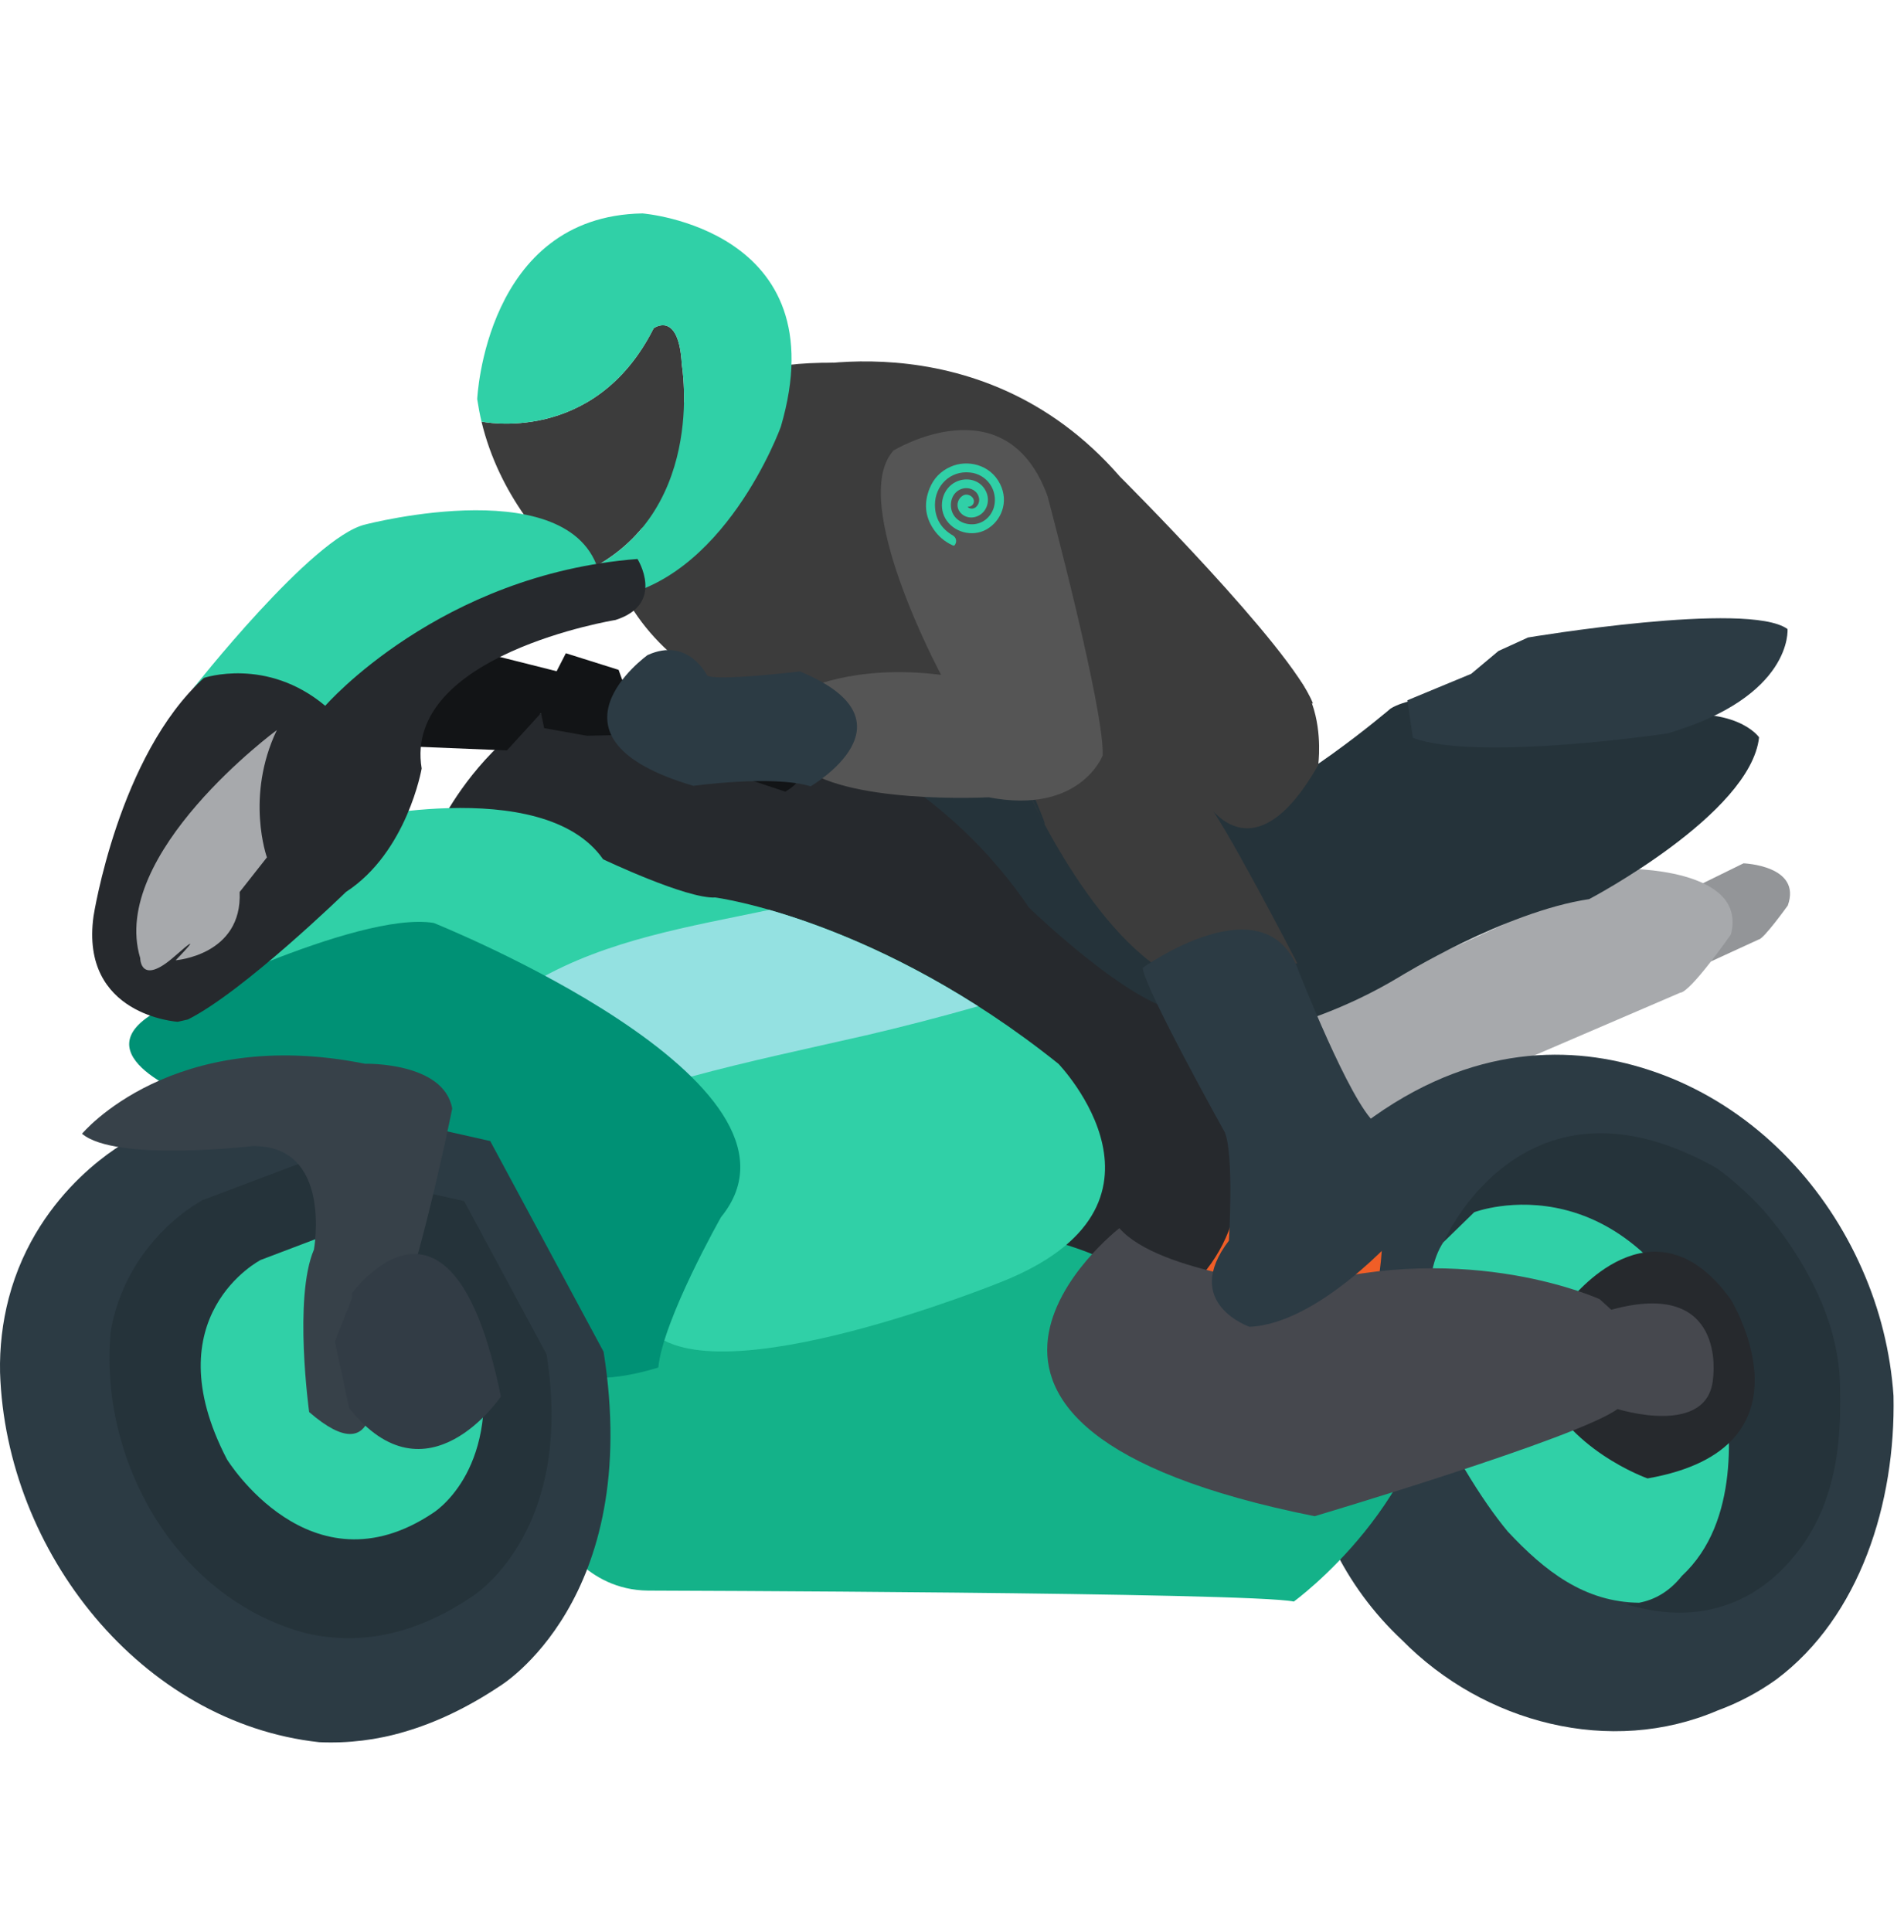 <svg width="69" height="70" viewBox="0 0 69 70" fill="none" xmlns="http://www.w3.org/2000/svg">
<g id="emojione-v1:motorcycle" clip-path="url(#clip0_1046_4612)">
<path id="Vector" d="M56.446 34.582L63.184 31.277C63.184 31.277 65.308 31.354 64.789 32.805C64.789 32.805 63.907 34.035 63.729 34.039L57.806 36.76L56.522 36.606L56.14 35.61L56.446 34.582Z" fill="#939598"/>
<path id="Vector_2" d="M45.816 37.465L58.894 31.473C58.894 31.473 63.354 31.421 62.728 33.852C62.728 33.852 61.268 35.946 60.889 35.965L49.338 40.929L46.607 40.79L45.499 39.18L45.816 37.465Z" fill="#A7A9AC"/>
<path id="Vector_3" d="M28.218 13.471C28.218 13.471 35.425 11.323 40.59 17.272C40.59 17.272 46.785 23.443 47.579 25.481L31.588 26.434C31.588 26.434 24.631 26.204 22.36 21.009C22.36 21.007 25.622 13.477 28.218 13.472" fill="#3C3C3C"/>
<path id="Vector_4" d="M28.373 20.284C29.449 19.544 31.075 14.996 30.199 13.142C25.429 13.094 24.104 15.295 24.104 15.295C22.909 15.297 23.913 20.097 23.472 21.044C25.2 21.229 26.816 21.351 28.373 20.284Z" fill="#3C3C3C"/>
<path id="Vector_5" d="M34.494 37.159C34.494 37.159 43.129 39.957 50.719 35.387C50.719 35.387 54.533 33.03 57.59 32.574C57.59 32.574 63.44 29.502 63.748 26.713C63.748 26.713 62.903 25.457 59.933 26.026C59.933 26.026 52.332 24.486 50.396 25.669C50.396 25.669 46.691 28.839 44.55 29.359L37.375 28.312L28.844 26.642L21.697 27.839L19.302 31.116L26.283 35.489L34.492 37.159" fill="#25333A"/>
<path id="Vector_6" d="M47.736 54.418C47.736 54.418 47.858 55.063 48.304 56.007C48.919 57.291 49.77 58.448 50.811 59.42C53.777 62.433 58.369 63.629 62.25 61.967C63.005 61.69 63.719 61.312 64.373 60.844C67.403 58.577 68.701 54.449 68.62 50.568C68.51 48.98 68.123 47.424 67.477 45.97C66.187 43.04 63.877 40.517 60.846 39.178C60.228 38.907 59.589 38.689 58.934 38.526C56.116 37.831 52.295 38.042 48.275 41.663C48.275 41.663 45.066 50.351 47.736 54.418Z" fill="#2C3B44"/>
<path id="Vector_7" d="M62.196 42.312C61.665 42.01 61.11 41.751 60.537 41.537C59.573 41.185 58.703 41.044 57.921 41.057C54.022 41.113 52.341 44.947 52.341 44.947C52.324 44.967 52.313 44.992 52.298 45.014L53.426 43.916C53.426 43.916 59.141 41.736 62.363 49.718C62.363 49.718 64.109 56.734 58.935 58.123L57.68 57.643C59.58 58.519 61.096 58.565 62.277 58.235C63.455 57.908 64.296 57.204 64.843 56.585C66.568 54.657 66.771 52.205 66.667 49.869C66.601 48.775 66.272 47.691 65.779 46.669C65.284 45.655 64.658 44.71 63.918 43.858C62.995 42.843 62.196 42.312 62.196 42.312Z" fill="#25333A"/>
<path id="Vector_8" d="M62.363 49.719C59.141 41.737 53.426 43.917 53.426 43.917L52.298 45.015C50.81 47.311 53.075 53.215 53.075 53.215C53.652 54.184 54.174 54.923 54.641 55.485C55.969 56.908 57.415 58.045 59.4 58.065C59.962 57.961 60.498 57.661 60.948 57.096C61.478 56.603 61.856 56.02 62.119 55.386C63.163 52.867 62.363 49.719 62.363 49.719Z" fill="#30D0A7"/>
<path id="Vector_9" d="M56.9 47.112C56.9 47.112 59.907 43.163 62.724 47.08C62.724 47.08 66.033 52.455 59.706 53.561C59.706 53.561 56.716 52.511 55.817 49.995L55.715 48.089L56.9 47.115" fill="#26292D"/>
<path id="Vector_10" d="M44.016 41.692C44.016 41.692 51.394 38.789 49.887 46.745C49.887 46.745 47.009 49.548 46.691 49.16C46.372 48.769 43.259 47.664 43.259 47.664L41.709 46.374L44.016 41.692Z" fill="#F05E27"/>
<path id="Vector_11" d="M15.944 29.873C15.944 29.873 19.281 22.905 25.821 25.367C25.821 25.367 32.964 26.497 37.29 32.883C37.29 32.883 41.232 36.7 42.987 36.647C42.987 36.647 48.516 44.543 40.858 48.178L29.079 37.677L18.825 32.47L15.944 29.873Z" fill="#26292D"/>
<path id="Vector_12" d="M20.211 55.636C20.211 55.636 21.215 57.604 23.486 57.625C23.486 57.625 45.301 57.687 46.887 58.022C46.887 58.022 51.976 54.34 52.149 48.852C52.149 48.852 49.782 47.173 48.28 47.998C48.28 47.998 43.907 53.475 40.806 45.99C40.806 45.99 36.822 43.807 33.875 44.936C33.875 44.936 26.794 47.531 25.709 45.582C25.707 45.582 17.043 50.188 20.211 55.636Z" fill="#14B289"/>
<path id="Vector_13" d="M12.34 29.782C12.34 29.782 19.662 27.986 21.857 31.131C21.857 31.131 24.887 32.573 25.922 32.515C25.922 32.515 31.779 33.275 38.357 38.54C38.357 38.54 43.301 43.67 36.267 46.45C36.267 46.45 25.922 50.652 23.553 48.187L15.474 35.858L10.712 35.344L8.484 34.984L12.34 29.782Z" fill="#30D0A7"/>
<path id="Vector_14" d="M31.372 37.511C32.739 37.192 34.098 36.84 35.448 36.455C32.35 34.475 29.614 33.461 27.88 32.963C24.988 33.571 22.021 34.039 19.44 35.526C18.408 36.123 17.523 36.889 16.7 37.73L18.997 41.237C22.834 39.292 27.16 38.474 31.369 37.511" fill="#94E1E1"/>
<path id="Vector_15" d="M7.077 39.793C7.077 39.793 2.697 38.225 5.782 36.59C5.782 36.59 12.924 32.989 15.715 33.436C15.715 33.436 30.117 39.201 26.13 44.095C26.13 44.095 24.034 47.79 23.856 49.543C23.856 49.543 21.278 50.398 20.482 49.523L13.969 41.651L7.079 39.793" fill="#009175"/>
<path id="Vector_16" d="M14.704 25.334C14.704 25.334 15.613 23.525 16.91 23.497L20.172 24.318L20.506 23.666L22.418 24.268L22.739 25.156L28.979 27.422C28.979 27.422 29.455 28.103 28.459 28.681L22.318 26.632L21.271 26.656L19.72 26.38L19.607 25.833L18.37 27.187L14.74 27.038L14.702 25.334" fill="#121416"/>
<g id="Group">
<path id="Vector_17" d="M64.779 22.787C64.779 22.787 64.988 25.234 60.429 26.571C60.429 26.571 53.467 27.607 51.2 26.727L51.005 25.369L53.315 24.412L54.304 23.584L55.376 23.095C55.377 23.095 63.344 21.757 64.775 22.787" fill="#2C3B44"/>
<path id="Vector_18" d="M4.678 41.312C4.678 41.312 1.373 43.016 0.317 47.03C0.088 47.908 -0.017 48.815 0.002 49.722C0.211 56.236 5.132 62.414 11.565 63.117C12.615 63.165 13.666 63.037 14.673 62.736C15.767 62.415 16.912 61.885 18.108 61.088C18.108 61.088 23.305 57.979 21.874 48.972L17.765 41.338L9.505 39.482L4.678 41.312Z" fill="#2C3B44"/>
</g>
<path id="Vector_19" d="M7.308 43.501C7.308 43.501 5.77 44.295 4.763 46.106C4.39 46.775 4.134 47.504 4.007 48.259C3.587 52.865 6.327 57.822 10.953 59.133C11.88 59.375 12.848 59.415 13.791 59.248C14.815 59.07 15.91 58.64 17.066 57.87C17.066 57.87 20.849 55.608 19.806 49.063L16.82 43.515L10.818 42.167L7.308 43.492" fill="#25333A"/>
<path id="Vector_20" d="M9.447 45.646C9.447 45.646 5.519 47.672 8.225 52.87C8.225 52.87 11.241 57.777 15.678 54.822C15.678 54.822 18.086 53.379 17.425 49.199L15.52 45.657L11.688 44.796L9.447 45.646Z" fill="#30D0A7"/>
<path id="Vector_21" d="M2.973 41.074C2.973 41.074 6.244 37.137 13.226 38.538C13.226 38.538 16.088 38.466 16.388 40.161C16.388 40.161 14.913 47.573 13.503 50.041C13.503 50.041 13.848 53.454 11.204 51.157C11.204 51.157 10.63 47.013 11.377 45.271C11.377 45.271 12.069 41.491 9.158 41.521C9.157 41.52 4.191 42.106 2.973 41.074Z" fill="#374149"/>
<path id="Vector_22" d="M12.758 46.851C12.758 46.851 16.376 41.856 18.151 50.595C18.151 50.595 15.474 54.581 12.649 51.007L12.138 48.601L12.757 47.021" fill="#323C45"/>
<path id="Vector_23" d="M47.639 54.93C47.639 54.93 57.219 52.086 58.618 51.047C58.618 51.047 61.94 52.095 62.082 49.906C62.082 49.906 62.597 46.291 58.392 47.451L57.973 47.07C57.973 47.07 53.264 44.895 47.153 46.602C47.153 46.602 41.998 46.147 40.566 44.495C40.567 44.496 31.303 51.657 47.639 54.93" fill="#46484E"/>
<path id="Vector_24" d="M44.07 23.494C44.07 23.494 34.885 22.83 36.95 27.623C39.015 32.416 36.944 27.997 36.944 27.997C36.944 27.997 39.365 33.762 42.556 35.398C45.75 37.039 42.619 35.687 42.619 35.687L47.016 34.902C47.016 34.902 44.226 29.508 43.671 28.997C43.671 28.997 45.353 31.969 47.771 27.718C47.769 27.717 48.423 23.223 44.07 23.494Z" fill="#3C3C3C"/>
<path id="Vector_25" d="M41.406 35.067C41.406 35.067 45.847 31.878 47.056 35.162C47.056 35.162 48.924 39.949 49.852 40.703C49.852 40.703 52.504 42.733 50.697 44.672C50.697 44.672 47.814 47.961 45.282 48.068C45.282 48.068 42.798 47.215 44.535 44.946C44.535 44.946 44.725 41.828 44.385 41.02C44.385 41.022 41.489 35.829 41.41 35.067" fill="#2C3B44"/>
<path id="Vector_26" d="M29.065 25.019C29.065 25.019 30.929 24.04 34.106 24.451C34.106 24.451 30.719 18.161 32.379 16.323C32.379 16.323 36.446 13.834 37.96 17.966C37.96 17.966 40.033 25.727 39.96 27.371C39.96 27.371 39.144 29.523 35.826 28.885C35.826 28.885 30.51 29.165 28.92 27.665L29.065 25.019Z" fill="#555555"/>
<path id="Vector_27" d="M23.471 23.73C23.471 23.73 19.253 26.747 25.13 28.47C25.13 28.47 28.015 28.069 29.377 28.487C29.377 28.487 33.406 26.145 28.988 24.326C28.988 24.326 25.955 24.689 25.627 24.474C25.627 24.474 24.943 23.063 23.474 23.73" fill="#2C3B44"/>
<path id="Vector_28" d="M24.709 13.212C24.608 11.227 23.691 11.89 23.691 11.89C23.691 11.89 23.699 11.876 23.709 11.852C23.695 11.877 23.686 11.901 23.671 11.926C21.528 16.139 17.46 15.276 17.45 15.274C18.085 17.934 19.801 19.826 20.936 20.834C25.673 18.824 24.709 13.212 24.709 13.212Z" fill="#3C3C3C"/>
<path id="Vector_29" d="M23.282 7.732C17.583 7.829 17.294 14.461 17.294 14.461C17.337 14.741 17.387 15.012 17.45 15.275C17.46 15.277 21.528 16.139 23.671 11.927C23.686 11.902 23.694 11.878 23.709 11.853C23.699 11.876 23.691 11.891 23.691 11.891C23.691 11.891 24.608 11.227 24.709 13.213C24.709 13.213 25.673 18.826 20.936 20.836C21.557 21.387 22.005 21.674 22.005 21.674C26.24 21.146 28.296 15.463 28.296 15.463C30.404 8.285 23.282 7.732 23.282 7.732Z" fill="#30D0A7"/>
<path id="Vector_30" d="M6.991 24.955C6.991 24.955 11.319 19.448 13.238 19.002C13.238 19.002 20.989 16.974 21.76 20.959L15.04 24.975L11.648 26.382L10.349 26.2L6.991 24.955Z" fill="#30D0A7"/>
<path id="Vector_31" d="M6.44 37.018C6.44 37.018 2.893 36.798 3.389 33.195C3.389 33.195 4.292 27.363 7.39 24.56C7.39 24.56 9.656 23.787 11.786 25.57C11.786 25.57 15.928 20.803 23.102 20.251C23.102 20.251 24.127 21.881 22.306 22.461C22.306 22.461 14.598 23.71 15.281 27.842C15.281 27.842 14.76 30.869 12.537 32.315C12.537 32.315 8.832 35.921 6.811 36.934" fill="#26292D"/>
<path id="Vector_32" d="M10.032 26.45C10.032 26.45 3.94 30.934 5.082 34.713C5.082 34.713 5.079 35.746 6.328 34.646C7.577 33.546 6.366 34.789 6.366 34.789C6.366 34.789 8.785 34.609 8.685 32.316L9.673 31.061C9.673 31.062 8.882 28.863 10.032 26.45Z" fill="#A7A9AC"/>
<path id="Vector_33" fill-rule="evenodd" clip-rule="evenodd" d="M35.066 18.358C35.125 18.439 35.258 18.447 35.348 18.386C35.4 18.346 35.44 18.293 35.463 18.231C35.486 18.169 35.492 18.103 35.478 18.038C35.422 17.773 35.17 17.664 34.962 17.687C34.663 17.725 34.46 17.975 34.46 18.296C34.46 18.711 34.783 18.967 35.157 18.993C35.557 19.023 35.907 18.768 36.022 18.366C36.059 18.226 36.065 18.08 36.04 17.938C36.016 17.796 35.96 17.661 35.878 17.542C35.796 17.424 35.689 17.325 35.564 17.251C35.44 17.178 35.301 17.133 35.157 17.119C34.431 17.037 33.88 17.605 33.882 18.291C33.884 18.785 34.11 19.156 34.538 19.403C34.644 19.468 34.682 19.604 34.619 19.715C34.584 19.776 34.574 19.781 34.507 19.749C34.232 19.622 33.998 19.422 33.83 19.17C33.517 18.705 33.48 18.21 33.689 17.693C33.837 17.328 34.09 17.07 34.445 16.911C35.035 16.644 35.882 16.81 36.244 17.537C36.572 18.195 36.277 18.882 35.752 19.179C35.236 19.471 34.542 19.286 34.255 18.776C33.995 18.307 34.166 17.683 34.649 17.454C35.009 17.281 35.513 17.362 35.726 17.79C35.895 18.127 35.771 18.526 35.463 18.682C35.161 18.835 34.86 18.705 34.744 18.482C34.696 18.388 34.686 18.28 34.717 18.179C34.748 18.079 34.817 17.995 34.91 17.945C35.049 17.872 35.252 17.961 35.289 18.115C35.296 18.143 35.296 18.172 35.29 18.201C35.284 18.229 35.272 18.256 35.254 18.279C35.237 18.302 35.214 18.321 35.188 18.334C35.162 18.347 35.134 18.354 35.105 18.355C35.094 18.355 35.079 18.358 35.064 18.358" fill="#30D0A7"/>
</g>
<defs>
<clipPath id="clip0_1046_4612">
<rect width="68.902" height="68.902" fill="white" transform="translate(0 0.971)"/>
</clipPath>
</defs>
</svg>
